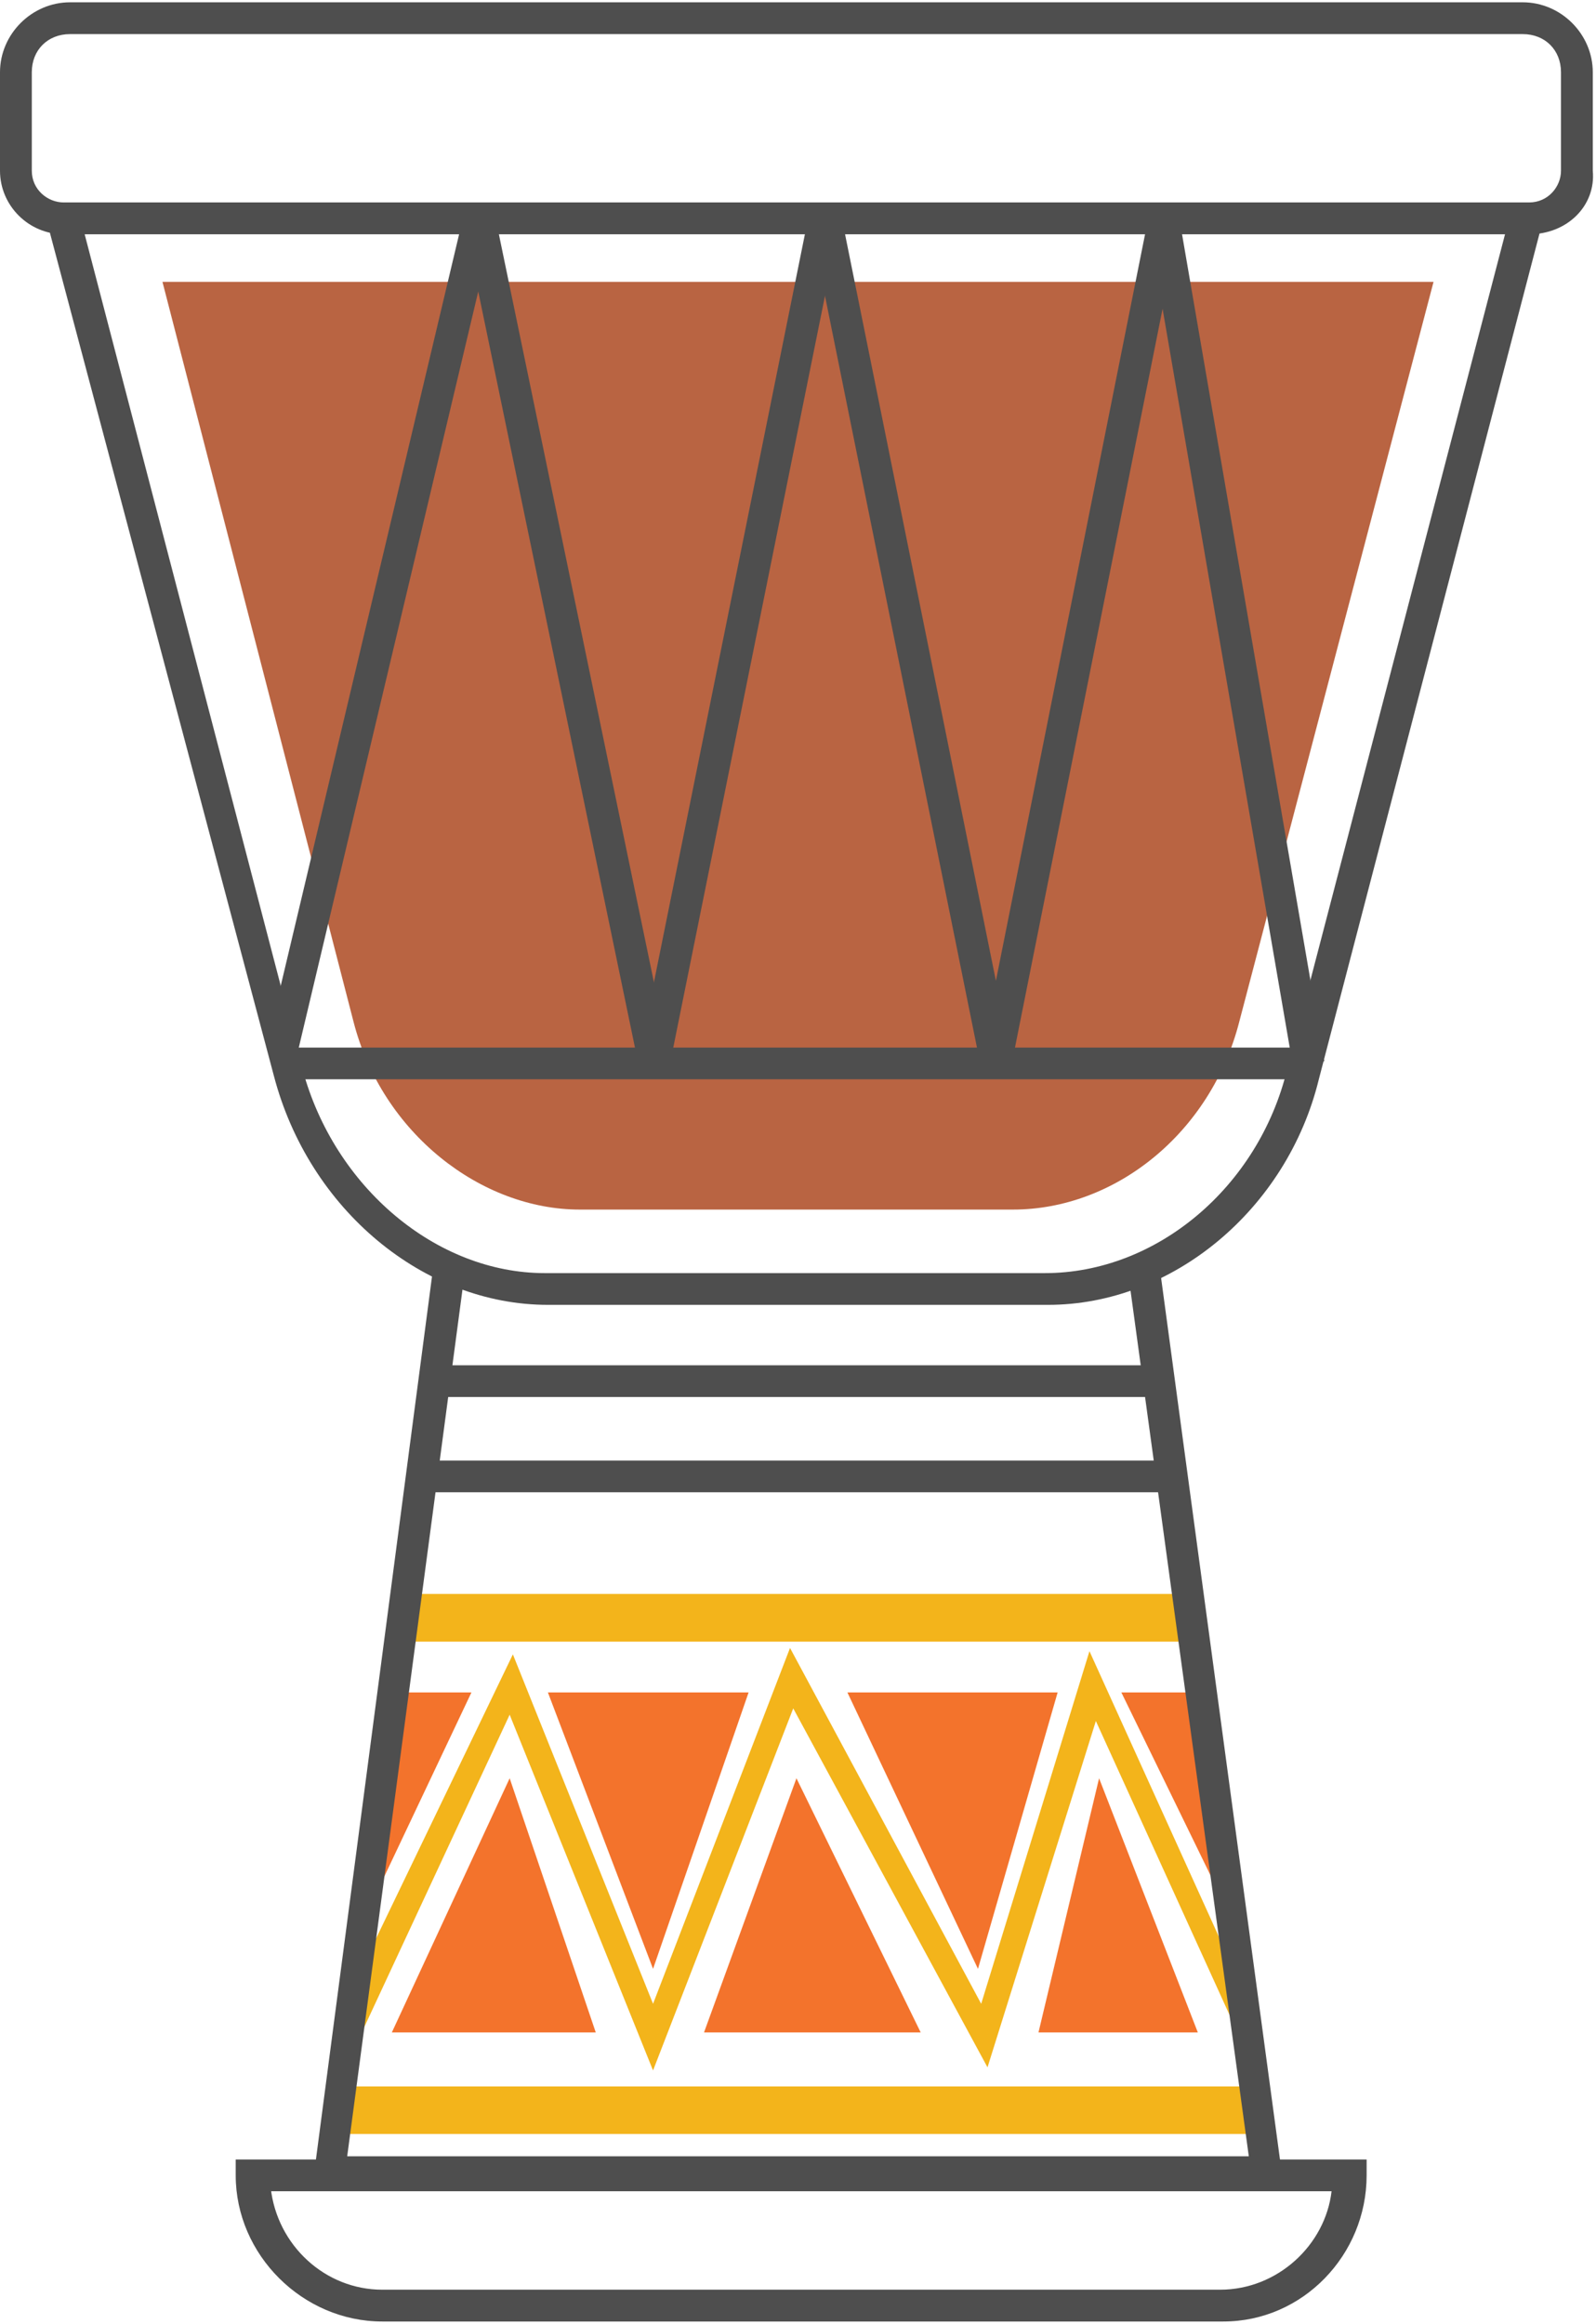 <?xml version="1.0" encoding="UTF-8"?>
<svg xmlns="http://www.w3.org/2000/svg" xmlns:xlink="http://www.w3.org/1999/xlink" width="68px" height="99px" viewBox="0 0 68 99" version="1.1">
<g id="surface1">
<path style=" stroke:none;fill-rule:nonzero;fill:rgb(95.294%,70.588%,10.588%);fill-opacity:1;" d="M 50.898 69.938 L 17.102 69.938 L 17.375 67.906 L 50.625 67.906 Z M 50.898 69.938 "/>
<path style=" stroke:none;fill-rule:nonzero;fill:rgb(95.294%,70.588%,10.588%);fill-opacity:1;" d="M 53.75 90.914 L 14.25 90.914 L 14.523 88.887 L 53.477 88.887 Z M 53.75 90.914 "/>
<path style=" stroke:none;fill-rule:nonzero;fill:rgb(95.294%,70.588%,10.588%);fill-opacity:1;" d="M 27.824 88.207 L 21.715 73.051 L 14.66 88.207 L 15.203 84.285 L 21.852 70.48 L 27.824 85.367 L 33.66 70.207 L 41.805 85.367 L 46.418 70.344 L 52.797 84.418 L 53.34 87.938 L 46.691 73.32 L 42.074 88.074 L 33.797 72.781 Z M 27.824 88.207 "/>
<path style=" stroke:none;fill-rule:nonzero;fill:rgb(95.294%,45.098%,17.255%);fill-opacity:1;" d="M 29.996 86.586 L 33.934 75.758 L 39.227 86.586 Z M 29.996 86.586 "/>
<path style=" stroke:none;fill-rule:nonzero;fill:rgb(95.294%,45.098%,17.255%);fill-opacity:1;" d="M 44.246 86.586 L 46.828 75.758 L 51.035 86.586 Z M 44.246 86.586 "/>
<path style=" stroke:none;fill-rule:nonzero;fill:rgb(95.294%,45.098%,17.255%);fill-opacity:1;" d="M 45.062 72.102 L 41.668 83.879 L 36.105 72.102 Z M 45.062 72.102 "/>
<path style=" stroke:none;fill-rule:nonzero;fill:rgb(95.294%,45.098%,17.255%);fill-opacity:1;" d="M 51.168 72.102 L 52.527 81.848 L 47.777 72.102 Z M 51.168 72.102 "/>
<path style=" stroke:none;fill-rule:nonzero;fill:rgb(95.294%,45.098%,17.255%);fill-opacity:1;" d="M 16.832 72.102 L 15.473 81.848 L 20.086 72.102 Z M 16.832 72.102 "/>
<path style=" stroke:none;fill-rule:nonzero;fill:rgb(95.294%,45.098%,17.255%);fill-opacity:1;" d="M 31.895 72.102 L 27.824 83.879 L 23.344 72.102 Z M 31.895 72.102 "/>
<path style=" stroke:none;fill-rule:nonzero;fill:rgb(95.294%,45.098%,17.255%);fill-opacity:1;" d="M 16.695 86.586 L 21.715 75.758 L 25.383 86.586 Z M 16.695 86.586 "/>
<path style=" stroke:none;fill-rule:nonzero;fill:rgb(30.588%,30.588%,30.588%);fill-opacity:1;" d="M 54.699 93.215 L 13.301 93.215 L 18.461 53.965 L 19.816 54.102 L 14.793 91.863 L 53.207 91.863 L 48.047 54.102 L 49.406 53.965 Z M 54.699 93.215 "/>
<path style=" stroke:none;fill-rule:nonzero;fill:rgb(30.588%,30.588%,30.588%);fill-opacity:1;" d="M 44.656 55.59 L 23.344 55.59 C 18.051 55.59 13.164 51.531 11.672 45.844 L 2.035 9.574 L 3.395 9.168 L 12.895 45.574 C 14.25 50.582 18.594 54.238 23.211 54.238 L 44.52 54.238 C 49.27 54.238 53.613 50.582 54.836 45.574 L 64.336 9.168 L 65.691 9.574 L 56.191 45.98 C 54.836 51.531 49.949 55.59 44.656 55.59 Z M 44.656 55.59 "/>
<path style=" stroke:none;fill-rule:nonzero;fill:rgb(72.549%,39.216%,25.882%);fill-opacity:1;" d="M 61.078 12.008 L 52.797 43.543 C 51.578 48.281 47.504 51.531 43.16 51.531 L 24.703 51.531 C 20.496 51.531 16.289 48.281 15.066 43.543 L 6.922 12.008 Z M 61.078 12.008 "/>
<path style=" stroke:none;fill-rule:nonzero;fill:rgb(30.588%,30.588%,30.588%);fill-opacity:1;" d="M 65.148 9.98 L 2.715 9.98 C 1.223 9.98 0 8.762 0 7.273 L 0 3.078 C 0 1.453 1.355 0.098 2.984 0.098 L 64.879 0.098 C 66.508 0.098 67.863 1.453 67.863 3.078 L 67.863 7.273 C 68 8.762 66.777 9.98 65.148 9.98 Z M 2.984 1.453 C 2.035 1.453 1.355 2.129 1.355 3.078 L 1.355 7.273 C 1.355 8.086 2.035 8.625 2.715 8.625 L 65.148 8.625 C 65.965 8.625 66.508 7.949 66.508 7.273 L 66.508 3.078 C 66.508 2.129 65.828 1.453 64.879 1.453 Z M 2.984 1.453 "/>
<path style=" stroke:none;fill-rule:nonzero;fill:rgb(30.588%,30.588%,30.588%);fill-opacity:1;" d="M 18.051 62.223 L 49.949 62.223 L 49.949 63.574 L 18.051 63.574 Z M 18.051 62.223 "/>
<path style=" stroke:none;fill-rule:nonzero;fill:rgb(30.588%,30.588%,30.588%);fill-opacity:1;" d="M 18.594 58.164 L 49.406 58.164 L 49.406 59.516 L 18.594 59.516 Z M 18.594 58.164 "/>
<path style=" stroke:none;fill-rule:nonzero;fill:rgb(30.588%,30.588%,30.588%);fill-opacity:1;" d="M 11.945 44.629 L 55.922 44.629 L 55.922 45.98 L 11.945 45.98 Z M 11.945 44.629 "/>
<path style=" stroke:none;fill-rule:nonzero;fill:rgb(30.588%,30.588%,30.588%);fill-opacity:1;" d="M 11.348 44.578 L 19.727 9.281 L 21.047 9.594 L 12.668 44.891 Z M 11.348 44.578 "/>
<path style=" stroke:none;fill-rule:nonzero;fill:rgb(30.588%,30.588%,30.588%);fill-opacity:1;" d="M 19.781 9.547 L 21.109 9.273 L 28.555 45.191 L 27.227 45.465 Z M 19.781 9.547 "/>
<path style=" stroke:none;fill-rule:nonzero;fill:rgb(30.588%,30.588%,30.588%);fill-opacity:1;" d="M 27.199 45.129 L 34.457 9.172 L 35.789 9.438 L 28.531 45.395 Z M 27.199 45.129 "/>
<path style=" stroke:none;fill-rule:nonzero;fill:rgb(30.588%,30.588%,30.588%);fill-opacity:1;" d="M 34.527 9.527 L 35.859 9.258 L 43.125 45.215 L 41.797 45.48 Z M 34.527 9.527 "/>
<path style=" stroke:none;fill-rule:nonzero;fill:rgb(30.588%,30.588%,30.588%);fill-opacity:1;" d="M 41.762 45.137 L 48.949 9.168 L 50.277 9.434 L 43.09 45.402 Z M 41.762 45.137 "/>
<path style=" stroke:none;fill-rule:nonzero;fill:rgb(30.588%,30.588%,30.588%);fill-opacity:1;" d="M 48.914 9.555 L 50.25 9.324 L 56.426 45.207 L 55.09 45.438 Z M 48.914 9.555 "/>
<path style=" stroke:none;fill-rule:nonzero;fill:rgb(30.588%,30.588%,30.588%);fill-opacity:1;" d="M 52.121 98.902 L 16.289 98.902 C 12.895 98.902 10.043 96.059 10.043 92.676 L 10.043 92 L 58.227 92 L 58.227 92.676 C 58.227 96.059 55.512 98.902 52.121 98.902 Z M 11.535 93.215 C 11.809 95.652 13.844 97.547 16.289 97.547 L 51.984 97.547 C 54.426 97.547 56.465 95.652 56.734 93.352 L 11.535 93.352 Z M 11.535 93.215 "/>
</g>
</svg>
